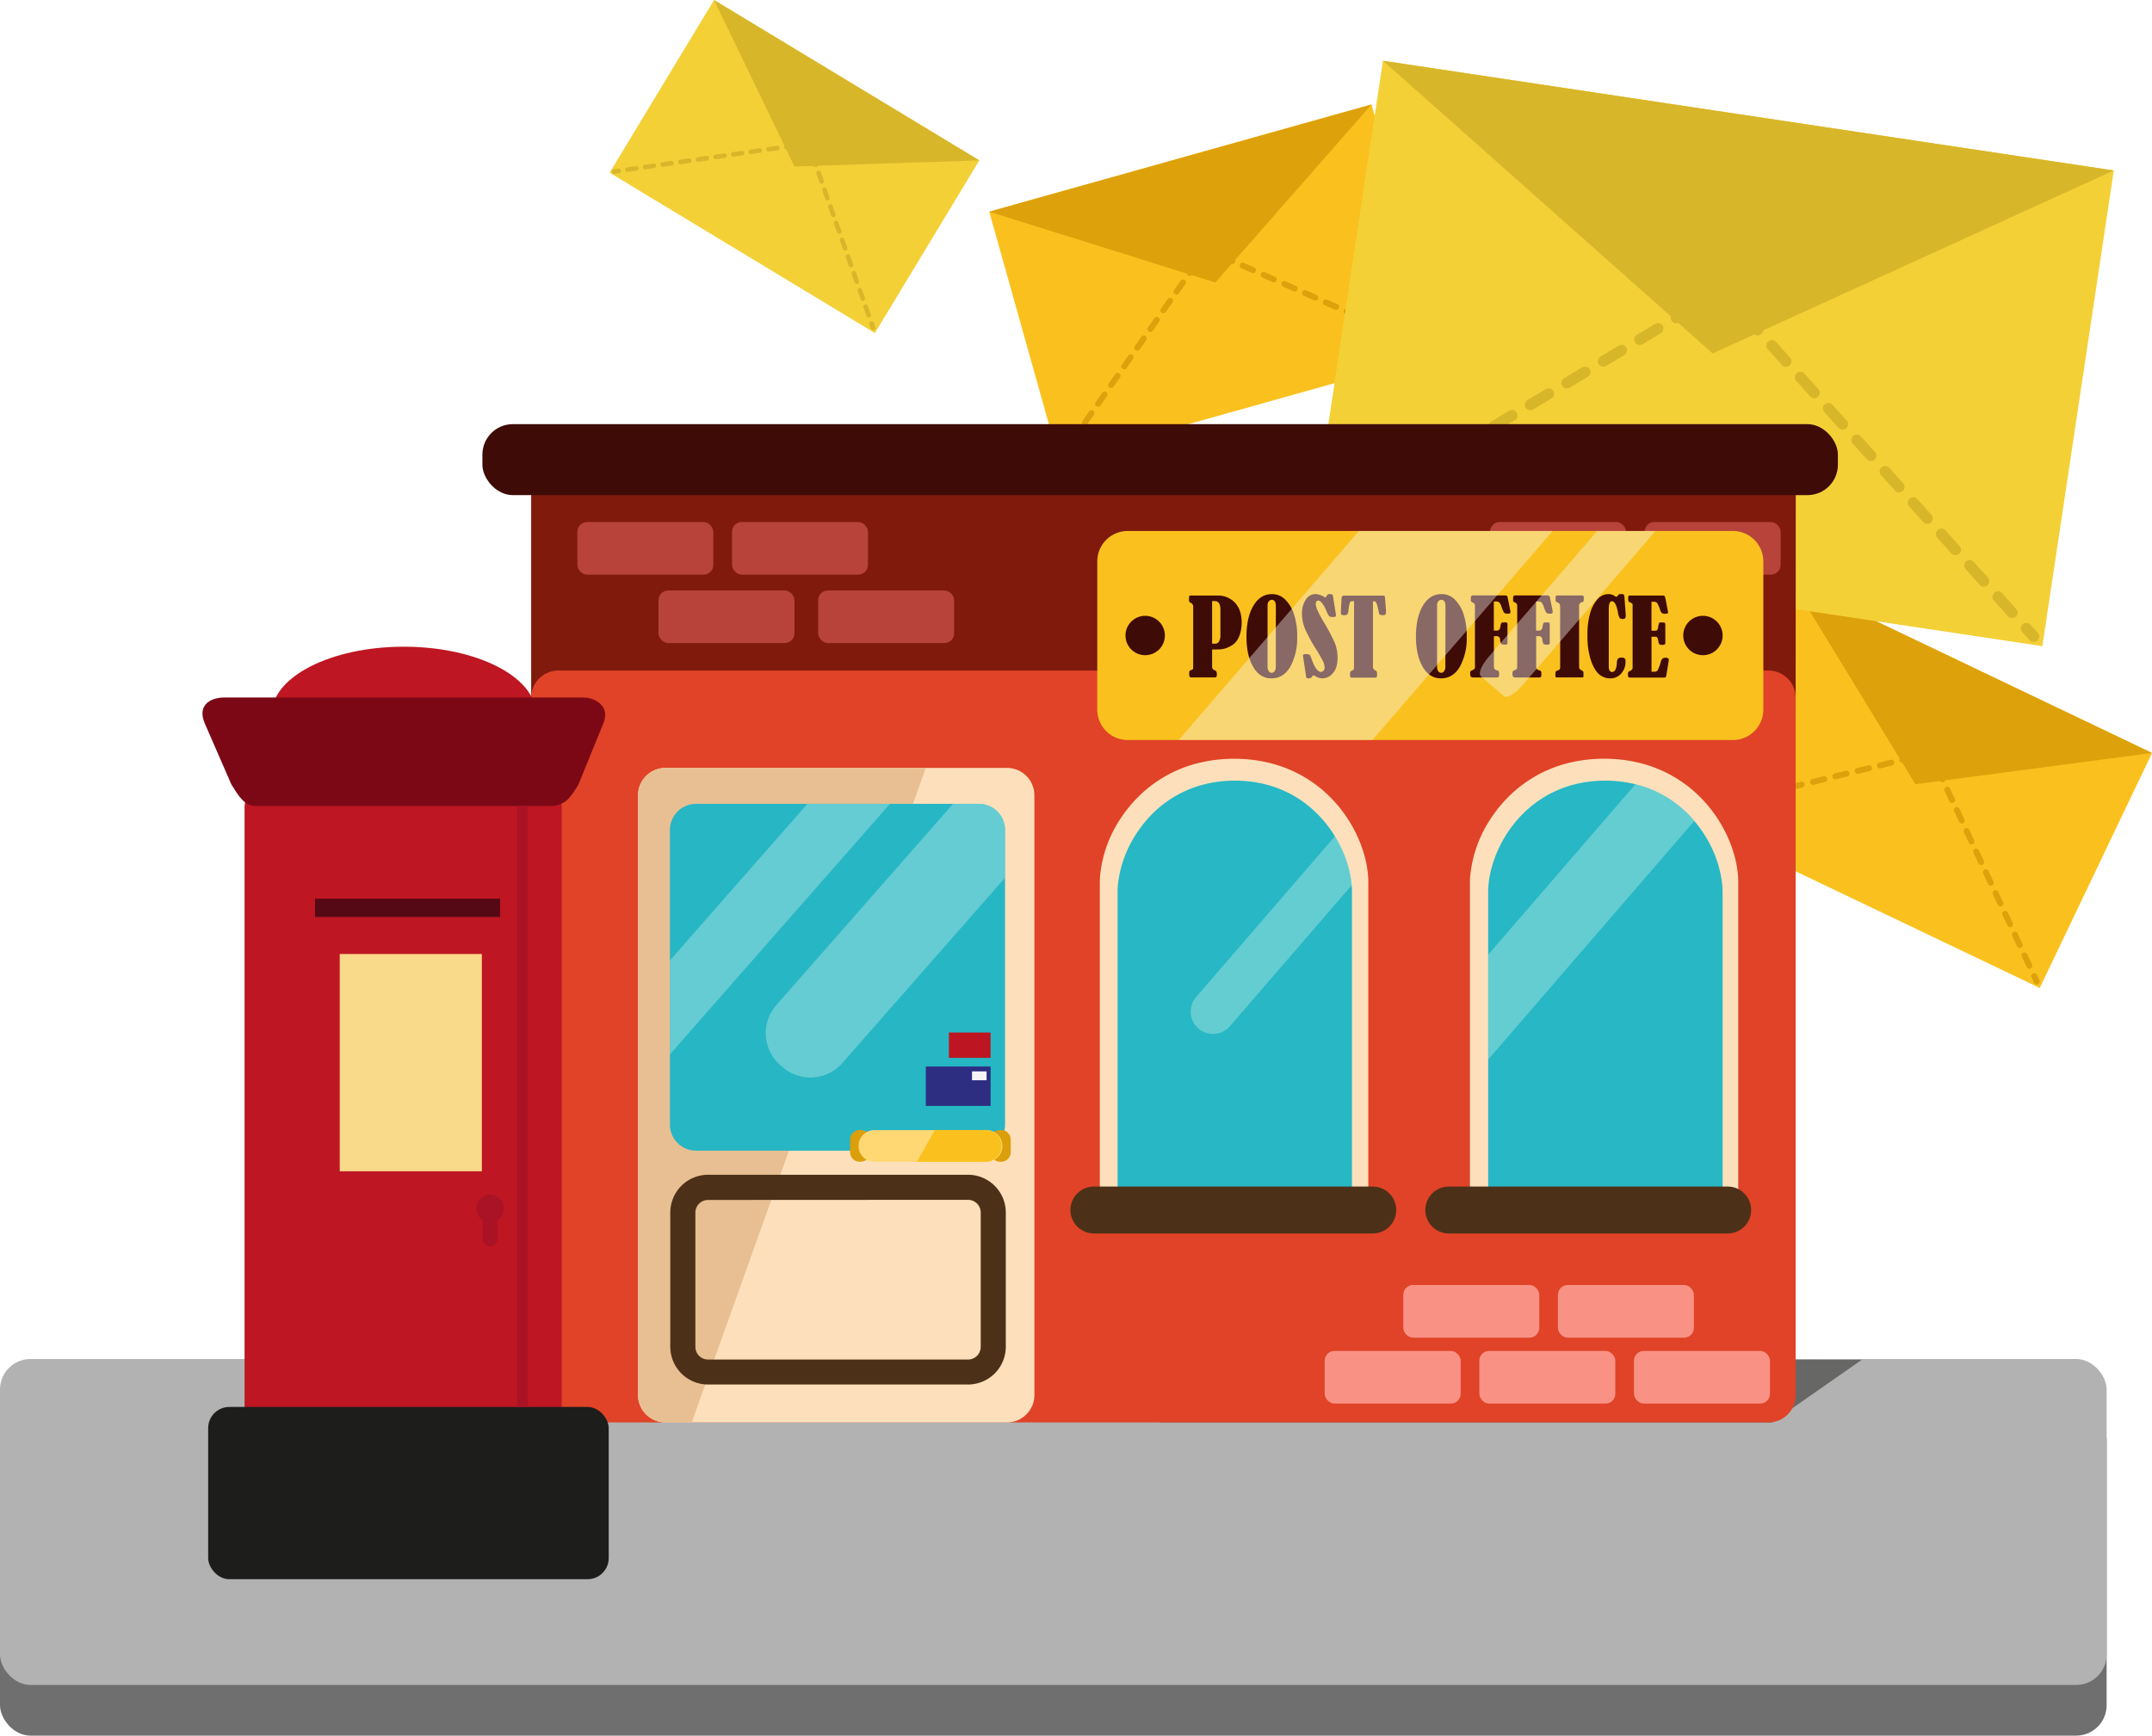 <svg xmlns="http://www.w3.org/2000/svg" viewBox="0 0 1018.62 821.66"><defs><style>.cls-1{fill:#706f6f;}.cls-2{fill:#b2b2b2;}.cls-3{fill:#fac11e;}.cls-4{fill:#dda10b;}.cls-5{fill:#f4d037;}.cls-6{fill:#d8b62a;}.cls-7{fill:#7f1a0d;}.cls-27,.cls-8{fill:#1d1d1b;}.cls-14,.cls-25,.cls-8{opacity:0.5;}.cls-9{fill:#e04327;}.cls-10{fill:#fde0bb;}.cls-11{fill:#e8bf92;}.cls-12{fill:#4c3118;}.cls-13{fill:#27b6c4;}.cls-14{fill:#a2e3e0;}.cls-15{fill:#da9f0b;}.cls-16{fill:#ffd773;}.cls-17{fill:#bd1622;}.cls-18{fill:#2d2e82;}.cls-19,.cls-23{fill:#f5f5f5;}.cls-20{fill:#b7433b;}.cls-21{fill:#f99285;}.cls-22{fill:#3f0b07;}.cls-23{opacity:0.4;}.cls-24{fill:#27b7c5;}.cls-25{fill:#a3e4e1;}.cls-26{fill:#be1622;}.cls-28{fill:#7c0816;}.cls-29{fill:#540915;}.cls-30{fill:#f9d98a;}.cls-31{fill:#aa1325;}</style></defs><g id="Layer_2" data-name="Layer 2"><g id="Post_Office" data-name="Post Office"><g id="Post_Office-2" data-name="Post Office"><g id="Road"><rect class="cls-1" y="667.36" width="997.15" height="154.29" rx="14.4"/><rect class="cls-2" y="643.36" width="997.15" height="154.29" rx="14.4"/></g><g id="Mail"><rect class="cls-3" x="844.99" y="276.58" width="123.26" height="189.36" transform="translate(180.77 1029.23) rotate(-64.46)"/><path class="cls-4" d="M796.68,386.38a1.42,1.42,0,0,1-.76-.94,1.4,1.4,0,0,1,1-1.7l2.74-.67a1.41,1.41,0,0,1,.67,2.73l-2.74.67A1.38,1.38,0,0,1,796.68,386.38Z"/><path class="cls-4" d="M804.7,384.41a1.41,1.41,0,0,1,.27-2.64l5.28-1.3a1.41,1.41,0,1,1,.67,2.74l-5.28,1.29A1.37,1.37,0,0,1,804.7,384.41Zm10.56-2.6a1.4,1.4,0,0,1-.76-.93,1.42,1.42,0,0,1,1-1.71l5.28-1.3a1.42,1.42,0,0,1,1.71,1,1.4,1.4,0,0,1-1,1.7l-5.29,1.3A1.38,1.38,0,0,1,815.26,381.81Zm10.57-2.6a1.4,1.4,0,0,1-.77-.93,1.42,1.42,0,0,1,1-1.71l5.28-1.29a1.41,1.41,0,1,1,.67,2.73l-5.28,1.3A1.37,1.37,0,0,1,825.83,379.21Zm10.56-2.59a1.37,1.37,0,0,1-.76-.94,1.4,1.4,0,0,1,1-1.7l5.28-1.3a1.41,1.41,0,0,1,.67,2.74l-5.28,1.29A1.37,1.37,0,0,1,836.39,376.62ZM847,374a1.41,1.41,0,0,1,.27-2.64l5.29-1.3a1.41,1.41,0,0,1,.66,2.74l-5.27,1.3A1.41,1.41,0,0,1,847,374Zm10.56-2.6a1.4,1.4,0,0,1,.28-2.63l5.28-1.3a1.41,1.41,0,0,1,.67,2.74l-5.28,1.29A1.35,1.35,0,0,1,857.51,371.42Zm10.57-2.59a1.41,1.41,0,0,1,.27-2.64l5.28-1.3a1.41,1.41,0,0,1,.67,2.74l-5.28,1.3A1.43,1.43,0,0,1,868.08,368.83Zm10.56-2.6a1.41,1.41,0,0,1,.27-2.64l5.29-1.29a1.41,1.41,0,1,1,.67,2.73l-5.29,1.3A1.38,1.38,0,0,1,878.64,366.23Zm10.56-2.59a1.41,1.41,0,0,1,.28-2.64l5.27-1.3a1.41,1.41,0,1,1,.68,2.73l-5.28,1.3A1.47,1.47,0,0,1,889.2,363.64Zm10.57-2.6a1.41,1.41,0,0,1,.27-2.64l5.28-1.3a1.41,1.41,0,0,1,.68,2.74l-5.29,1.3A1.43,1.43,0,0,1,899.77,361Z"/><path class="cls-4" d="M914.25,360.32a1.39,1.39,0,0,1-.66-.67l-.71-1.5-1.61.39a1.41,1.41,0,1,1-.67-2.73l2.74-.68a1.4,1.4,0,0,1,1.61.77l1.19,2.56a1.4,1.4,0,0,1-.68,1.87A1.39,1.39,0,0,1,914.25,360.32Z"/><path class="cls-4" d="M960,458.46a1.41,1.41,0,0,1-.67-.67L957,452.88a1.41,1.41,0,0,1,2.56-1.19l2.29,4.91a1.42,1.42,0,0,1-.69,1.87A1.44,1.44,0,0,1,960,458.46Zm-4.57-9.81a1.43,1.43,0,0,1-.67-.68l-2.28-4.9a1.41,1.41,0,0,1,.68-1.88,1.39,1.39,0,0,1,1.86.69l2.29,4.9a1.41,1.41,0,0,1-.68,1.88A1.44,1.44,0,0,1,955.41,448.65Zm-4.58-9.82a1.35,1.35,0,0,1-.66-.67l-2.29-4.91a1.41,1.41,0,1,1,2.55-1.19l2.29,4.91a1.41,1.41,0,0,1-.68,1.87A1.39,1.39,0,0,1,950.83,438.83ZM946.27,429a1.43,1.43,0,0,1-.68-.67l-2.28-4.91a1.4,1.4,0,0,1,.68-1.87,1.38,1.38,0,0,1,1.86.68l2.3,4.9a1.4,1.4,0,0,1-.69,1.87A1.34,1.34,0,0,1,946.27,429Zm-4.58-9.81a1.37,1.37,0,0,1-.66-.68l-2.29-4.9a1.41,1.41,0,1,1,2.55-1.2l2.28,4.91a1.41,1.41,0,0,1-1.88,1.87Zm-4.57-9.82a1.33,1.33,0,0,1-.67-.67l-2.29-4.91a1.41,1.41,0,1,1,2.55-1.19l2.29,4.9a1.42,1.42,0,0,1-.68,1.88A1.4,1.4,0,0,1,937.12,409.39Zm-4.58-9.81a1.39,1.39,0,0,1-.66-.67L929.59,394a1.41,1.41,0,0,1,2.56-1.19l2.28,4.9a1.41,1.41,0,0,1-1.89,1.87ZM928,389.77a1.47,1.47,0,0,1-.67-.68L925,384.18a1.41,1.41,0,1,1,2.55-1.19l2.29,4.91a1.41,1.41,0,0,1-.68,1.87A1.42,1.42,0,0,1,928,389.77ZM923.4,380a1.35,1.35,0,0,1-.67-.68l-2.29-4.9a1.41,1.41,0,0,1,2.56-1.19l2.29,4.9a1.42,1.42,0,0,1-.68,1.88A1.39,1.39,0,0,1,923.4,380Zm-4.57-9.81a1.39,1.39,0,0,1-.67-.68l-2.29-4.9a1.41,1.41,0,1,1,2.56-1.19l2.28,4.9a1.41,1.41,0,0,1-.68,1.88A1.44,1.44,0,0,1,918.83,370.14Z"/><path class="cls-4" d="M963.46,465.92a1.35,1.35,0,0,1-.67-.68l-1.19-2.55a1.4,1.4,0,0,1,.68-1.87,1.42,1.42,0,0,1,1.88.68l1.18,2.56a1.41,1.41,0,0,1-.68,1.87A1.37,1.37,0,0,1,963.46,465.92Z"/><polygon class="cls-4" points="847.77 274.83 906.62 371.25 1018.62 356.46 847.77 274.83"/><rect class="cls-5" x="328.29" y="5.47" width="95.52" height="146.73" transform="translate(114.01 359.84) rotate(-58.84)"/><path class="cls-6" d="M290.12,82.15a1.09,1.09,0,0,1,.41-2l2.16-.32a1.09,1.09,0,0,1,1.23.93A1.08,1.08,0,0,1,293,82l-2.16.31A1.11,1.11,0,0,1,290.12,82.15Z"/><path class="cls-6" d="M296.45,81.24a1.13,1.13,0,0,1-.52-.78,1.1,1.1,0,0,1,.93-1.24l4.17-.6a1.09,1.09,0,1,1,.31,2.16l-4.17.6A1,1,0,0,1,296.45,81.24ZM304.79,80a1,1,0,0,1-.51-.77A1.09,1.09,0,0,1,305.2,78l4.18-.6a1.09,1.09,0,0,1,.3,2.16l-4.17.6A1.05,1.05,0,0,1,304.79,80Zm8.35-1.19a1.11,1.11,0,0,1-.52-.78,1.09,1.09,0,0,1,.92-1.24l4.18-.6a1.09,1.09,0,0,1,1.23.93,1.08,1.08,0,0,1-.92,1.23l-4.17.6A1,1,0,0,1,313.14,78.84Zm8.34-1.2a1.13,1.13,0,0,1-.52-.79,1.09,1.09,0,0,1,.93-1.23l4.17-.6a1.09,1.09,0,0,1,.31,2.16l-4.17.6A1.11,1.11,0,0,1,321.48,77.64Zm8.34-1.2a1.1,1.1,0,0,1,.41-2l4.17-.6a1.09,1.09,0,1,1,.31,2.16l-4.17.6A1.11,1.11,0,0,1,329.82,76.44Zm8.34-1.21a1.11,1.11,0,0,1-.51-.77,1.09,1.09,0,0,1,.93-1.24l4.17-.6a1.09,1.09,0,0,1,.31,2.16l-4.17.6A1.07,1.07,0,0,1,338.16,75.23ZM346.51,74a1.1,1.1,0,0,1,.41-2l4.17-.6a1.09,1.09,0,1,1,.31,2.16l-4.17.6A1.11,1.11,0,0,1,346.51,74Zm8.34-1.2a1.16,1.16,0,0,1-.52-.78,1.1,1.1,0,0,1,.93-1.24l4.17-.6a1.09,1.09,0,1,1,.31,2.16l-4.17.6A1.11,1.11,0,0,1,354.85,72.84Zm8.34-1.2a1.12,1.12,0,0,1-.51-.78,1.09,1.09,0,0,1,.92-1.24l4.18-.6a1.09,1.09,0,1,1,.3,2.16l-4.16.6A1.12,1.12,0,0,1,363.19,71.64Zm8.35-1.21a1.09,1.09,0,0,1,.41-2l4.17-.6a1.07,1.07,0,0,1,1.23.92,1.09,1.09,0,0,1-.92,1.24l-4.17.6A1.05,1.05,0,0,1,371.54,70.43Z"/><path class="cls-6" d="M382.76,71a1.1,1.1,0,0,1-.46-.57l-.43-1.21-1.27.18a1.09,1.09,0,0,1-.31-2.16l2.16-.31a1.1,1.1,0,0,1,1.19.71l.72,2.06a1.1,1.1,0,0,1-.67,1.4A1.12,1.12,0,0,1,382.76,71Z"/><path class="cls-6" d="M410.58,150.13a1.07,1.07,0,0,1-.47-.57l-1.39-4a1.09,1.09,0,1,1,2.06-.72l1.39,4a1.09,1.09,0,0,1-.67,1.39A1.06,1.06,0,0,1,410.58,150.13Zm-2.78-7.91a1.08,1.08,0,0,1-.46-.57l-1.4-4A1.09,1.09,0,0,1,408,137l1.39,4a1.08,1.08,0,0,1-.67,1.39A1.06,1.06,0,0,1,407.8,142.22ZM405,134.3a1.07,1.07,0,0,1-.47-.57l-1.39-4a1.09,1.09,0,1,1,2.06-.72l1.39,4a1.09,1.09,0,0,1-.67,1.39A1.06,1.06,0,0,1,405,134.3Zm-2.78-7.92a1,1,0,0,1-.47-.57l-1.39-4a1.09,1.09,0,0,1,2.06-.73l1.39,4a1.09,1.09,0,0,1-.67,1.39A1,1,0,0,1,402.24,126.38Zm-2.78-7.91a1,1,0,0,1-.47-.57l-1.39-4a1.09,1.09,0,0,1,2.06-.72l1.39,4a1.09,1.09,0,0,1-1.59,1.3Zm-2.79-7.91a1.11,1.11,0,0,1-.46-.58l-1.39-4a1.09,1.09,0,1,1,2.06-.72l1.39,4a1.09,1.09,0,0,1-.67,1.39A1.11,1.11,0,0,1,396.67,110.56Zm-2.78-7.92a1.11,1.11,0,0,1-.47-.57l-1.39-4a1.1,1.1,0,0,1,2.07-.72l1.38,4a1.08,1.08,0,0,1-1.59,1.29Zm-2.78-7.91a1.08,1.08,0,0,1-.46-.57l-1.4-4a1.09,1.09,0,0,1,2.06-.72l1.4,4a1.09,1.09,0,0,1-1.6,1.3Zm-2.78-7.91a1.07,1.07,0,0,1-.46-.58l-1.4-4a1.09,1.09,0,0,1,2.06-.72l1.39,4a1.09,1.09,0,0,1-1.59,1.3Zm-2.78-7.93a1,1,0,0,1-.47-.57l-1.39-3.95a1.09,1.09,0,1,1,2.06-.73l1.39,4a1.09,1.09,0,0,1-.67,1.39A1,1,0,0,1,385.55,78.89Z"/><path class="cls-6" d="M412.69,156.15a1.14,1.14,0,0,1-.46-.57l-.72-2.06a1.08,1.08,0,0,1,.66-1.39,1.11,1.11,0,0,1,1.4.66l.72,2.06a1.09,1.09,0,0,1-.67,1.39A1,1,0,0,1,412.69,156.15Z"/><polygon class="cls-6" points="337.98 0 376.05 78.83 463.54 75.93 337.98 0"/><rect class="cls-3" x="481.28" y="72.58" width="187.92" height="122.33" transform="translate(-14.75 160.3) rotate(-15.67)"/><path class="cls-4" d="M503,216.91a1.4,1.4,0,0,1-1.52-2.15l1.6-2.29a1.4,1.4,0,0,1,2.3,1.61l-1.61,2.28A1.36,1.36,0,0,1,503,216.91Z"/><path class="cls-4" d="M507.74,210.2a1.4,1.4,0,0,1-1.52-2.15l3.09-4.42a1.4,1.4,0,1,1,2.3,1.6l-3.1,4.43A1.39,1.39,0,0,1,507.74,210.2Zm6.19-8.85a1.42,1.42,0,0,1-1.18-.19,1.41,1.41,0,0,1-.34-1.95l3.09-4.43a1.4,1.4,0,0,1,2.29,1.61l-3.09,4.42A1.39,1.39,0,0,1,513.93,201.35Zm6.19-8.84a1.4,1.4,0,0,1-1.52-2.15l3.09-4.42a1.4,1.4,0,0,1,2.3,1.6l-3.1,4.42A1.39,1.39,0,0,1,520.12,192.51Zm6.19-8.85a1.39,1.39,0,0,1-1.52-2.14l3.09-4.43a1.4,1.4,0,0,1,2.29,1.61l-3.09,4.42A1.34,1.34,0,0,1,526.31,183.66Zm6.19-8.84a1.4,1.4,0,0,1-1.52-2.15l3.09-4.42a1.4,1.4,0,0,1,2.29,1.6l-3.09,4.42A1.41,1.41,0,0,1,532.5,174.82Zm6.19-8.85a1.36,1.36,0,0,1-1.18-.2,1.38,1.38,0,0,1-.34-1.94l3.09-4.43a1.4,1.4,0,0,1,2.29,1.61l-3.09,4.42A1.34,1.34,0,0,1,538.69,166Zm6.19-8.84a1.4,1.4,0,0,1-1.52-2.15l3.09-4.42a1.4,1.4,0,0,1,2.29,1.6l-3.09,4.43A1.42,1.42,0,0,1,544.88,157.13Zm6.19-8.84a1.43,1.43,0,0,1-1.18-.2,1.41,1.41,0,0,1-.35-2l3.1-4.42a1.4,1.4,0,1,1,2.29,1.6l-3.09,4.42A1.44,1.44,0,0,1,551.07,148.29Zm6.19-8.85a1.4,1.4,0,0,1-1.52-2.15l3.09-4.42a1.4,1.4,0,0,1,2.29,1.61L558,138.9A1.42,1.42,0,0,1,557.26,139.44Zm6.19-8.84a1.43,1.43,0,0,1-1.18-.2,1.41,1.41,0,0,1-.35-2L565,124a1.4,1.4,0,1,1,2.29,1.6l-3.09,4.42A1.44,1.44,0,0,1,563.45,130.6Z"/><path class="cls-4" d="M573.8,120.59a1.39,1.39,0,0,1-.94-.07l-1.51-.66-.94,1.35a1.41,1.41,0,0,1-1.95.34,1.38,1.38,0,0,1-.34-1.94l1.6-2.3a1.41,1.41,0,0,1,1.71-.48L574,118a1.41,1.41,0,0,1,.71,1.85A1.37,1.37,0,0,1,573.8,120.59Z"/><path class="cls-4" d="M672.1,164a1.34,1.34,0,0,1-.94-.07l-4.92-2.17a1.39,1.39,0,1,1,1.13-2.55l4.92,2.17a1.39,1.39,0,0,1,.71,1.84A1.37,1.37,0,0,1,672.1,164Zm-9.83-4.34a1.34,1.34,0,0,1-.94-.07l-4.91-2.16a1.4,1.4,0,0,1-.72-1.84,1.38,1.38,0,0,1,1.84-.72l4.92,2.17a1.39,1.39,0,0,1,.71,1.84A1.34,1.34,0,0,1,662.27,159.63Zm-9.83-4.33a1.46,1.46,0,0,1-.94-.07l-4.92-2.17a1.4,1.4,0,0,1,1.13-2.56l4.92,2.17a1.4,1.4,0,0,1,.71,1.84A1.38,1.38,0,0,1,652.44,155.3ZM642.61,151a1.39,1.39,0,0,1-.94-.07l-4.92-2.17a1.4,1.4,0,0,1,1.13-2.56l4.92,2.17a1.4,1.4,0,0,1-.19,2.63Zm-9.83-4.34a1.39,1.39,0,0,1-.94-.07l-4.92-2.17a1.4,1.4,0,0,1,1.13-2.56L633,144a1.4,1.4,0,0,1-.19,2.63ZM623,142.28a1.34,1.34,0,0,1-.94-.07L617.09,140a1.39,1.39,0,1,1,1.13-2.55l4.92,2.16a1.41,1.41,0,0,1,.71,1.85A1.37,1.37,0,0,1,623,142.28Zm-9.83-4.34a1.39,1.39,0,0,1-.94-.06l-4.92-2.17a1.41,1.41,0,0,1-.71-1.85,1.4,1.4,0,0,1,1.84-.71l4.92,2.17a1.4,1.4,0,0,1,.71,1.84A1.34,1.34,0,0,1,613.12,137.94Zm-9.83-4.34a1.39,1.39,0,0,1-.94-.06l-4.92-2.17a1.4,1.4,0,0,1,1.13-2.56l4.92,2.17a1.4,1.4,0,0,1,.71,1.84A1.34,1.34,0,0,1,603.29,133.6Zm-9.83-4.33a1.39,1.39,0,0,1-.94-.07L587.6,127a1.4,1.4,0,0,1,1.13-2.56l4.92,2.17a1.4,1.4,0,0,1-.19,2.63Zm-9.83-4.34a1.39,1.39,0,0,1-.94-.07l-4.92-2.17a1.4,1.4,0,0,1,1.14-2.56l4.91,2.17a1.4,1.4,0,0,1-.19,2.63Z"/><path class="cls-4" d="M679.57,167.27a1.39,1.39,0,0,1-.94-.07l-2.55-1.13a1.4,1.4,0,1,1,1.12-2.56l2.56,1.13a1.4,1.4,0,0,1,.72,1.84A1.42,1.42,0,0,1,679.57,167.27Z"/><polygon class="cls-4" points="468.26 100.22 575.25 133.74 649.2 49.48 468.26 100.22"/><polygon class="cls-5" points="966.73 305.89 620.78 253.96 654.6 28.76 1000.54 80.7 966.73 305.89"/><path class="cls-6" d="M624.6,253.43a2.55,2.55,0,0,1-1.85-1.24,2.58,2.58,0,0,1,.91-3.56l4.46-2.67a2.6,2.6,0,1,1,2.67,4.47l-4.47,2.66A2.52,2.52,0,0,1,624.6,253.43Z"/><path class="cls-6" d="M637.7,245.62a2.58,2.58,0,0,1-1.85-1.24,2.62,2.62,0,0,1,.9-3.57l8.63-5.14a2.6,2.6,0,1,1,2.67,4.47l-8.63,5.14A2.59,2.59,0,0,1,637.7,245.62ZM655,235.33a2.61,2.61,0,0,1-.94-4.82l8.63-5.14a2.6,2.6,0,1,1,2.66,4.47L656.67,235A2.62,2.62,0,0,1,655,235.33ZM672.21,225a2.6,2.6,0,0,1-.94-4.81l8.63-5.14a2.6,2.6,0,1,1,2.67,4.47l-8.63,5.15A2.55,2.55,0,0,1,672.21,225Zm17.26-10.29a2.56,2.56,0,0,1-1.84-1.24,2.59,2.59,0,0,1,.9-3.56l8.63-5.15a2.6,2.6,0,1,1,2.66,4.47l-8.63,5.14A2.55,2.55,0,0,1,689.47,214.74Zm17.27-10.29a2.6,2.6,0,0,1-1-4.81l8.63-5.15a2.6,2.6,0,0,1,2.67,4.47l-8.63,5.15A2.64,2.64,0,0,1,706.74,204.45ZM724,194.15a2.55,2.55,0,0,1-1.84-1.23,2.62,2.62,0,0,1,.89-3.58l8.63-5.14a2.6,2.6,0,0,1,2.67,4.47l-8.62,5.15A2.54,2.54,0,0,1,724,194.15Zm17.26-10.28a2.61,2.61,0,0,1-.94-4.82l8.63-5.14a2.6,2.6,0,0,1,2.67,4.47L743,183.52A2.63,2.63,0,0,1,741.25,183.87Zm17.26-10.29a2.63,2.63,0,0,1-1.84-1.25,2.6,2.6,0,0,1,.89-3.57l8.64-5.14a2.6,2.6,0,1,1,2.66,4.47l-8.63,5.14A2.64,2.64,0,0,1,758.51,173.58Zm17.27-10.3a2.61,2.61,0,0,1-1-4.81l8.63-5.15a2.6,2.6,0,0,1,2.67,4.47l-8.63,5.15A2.67,2.67,0,0,1,775.78,163.28ZM793,153a2.56,2.56,0,0,1-1.84-1.24,2.6,2.6,0,0,1,.89-3.57l8.63-5.14a2.6,2.6,0,0,1,2.67,4.47l-8.63,5.14A2.56,2.56,0,0,1,793,153Z"/><path class="cls-6" d="M818.25,143.9a2.57,2.57,0,0,1-1.55-.84l-2.05-2.28L812,142.35a2.6,2.6,0,1,1-2.66-4.46l4.47-2.67a2.58,2.58,0,0,1,3.26.49l3.49,3.87a2.61,2.61,0,0,1-2.32,4.32Z"/><path class="cls-6" d="M952,292.57a2.49,2.49,0,0,1-1.54-.83l-6.7-7.44a2.6,2.6,0,0,1,3.87-3.48l6.7,7.44a2.61,2.61,0,0,1-.2,3.68A2.64,2.64,0,0,1,952,292.57Zm-13.38-14.86a2.6,2.6,0,0,1-1.55-.84l-6.69-7.43a2.6,2.6,0,0,1,3.87-3.48l6.69,7.43a2.61,2.61,0,0,1-.19,3.68A2.65,2.65,0,0,1,938.66,277.71Zm-13.38-14.87a2.6,2.6,0,0,1-1.55-.84L917,254.57a2.6,2.6,0,1,1,3.87-3.48l6.69,7.43a2.6,2.6,0,0,1-.19,3.68A2.66,2.66,0,0,1,925.28,262.84ZM911.9,248a2.51,2.51,0,0,1-1.54-.83l-6.69-7.42a2.6,2.6,0,1,1,3.86-3.49l6.7,7.43a2.61,2.61,0,0,1-.2,3.67A2.54,2.54,0,0,1,911.9,248ZM898.52,233.1a2.61,2.61,0,0,1-1.54-.83l-6.7-7.44a2.61,2.61,0,0,1,3.88-3.48l6.68,7.44a2.6,2.6,0,0,1-2.32,4.31Zm-13.38-14.87a2.53,2.53,0,0,1-1.54-.83L876.91,210a2.6,2.6,0,0,1,3.86-3.48l6.69,7.44a2.61,2.61,0,0,1-.19,3.68A2.64,2.64,0,0,1,885.14,218.23Zm-13.37-14.86a2.6,2.6,0,0,1-1.55-.84l-6.7-7.43a2.62,2.62,0,0,1,.2-3.68,2.59,2.59,0,0,1,3.67.2l6.69,7.43a2.6,2.6,0,0,1-2.31,4.32ZM858.38,188.5a2.6,2.6,0,0,1-1.54-.84l-6.7-7.43a2.61,2.61,0,0,1,3.88-3.48l6.69,7.43a2.61,2.61,0,0,1-2.33,4.32ZM845,173.64a2.56,2.56,0,0,1-1.54-.85l-6.7-7.43a2.6,2.6,0,0,1,3.87-3.48l6.7,7.43a2.62,2.62,0,0,1-2.33,4.33Zm-13.38-14.88a2.56,2.56,0,0,1-1.55-.83l-6.68-7.44a2.6,2.6,0,1,1,3.87-3.47l6.68,7.43a2.6,2.6,0,0,1-2.32,4.31Z"/><path class="cls-6" d="M962.21,303.88a2.55,2.55,0,0,1-1.54-.84l-3.49-3.87a2.6,2.6,0,1,1,3.87-3.48l3.48,3.87a2.6,2.6,0,0,1-2.32,4.32Z"/><polygon class="cls-6" points="654.6 28.76 810.66 167.33 1000.54 80.7 654.6 28.76"/></g><g id="Building"><path class="cls-7" d="M850,233.3c0-10-6.45-18.05-14.4-18.05H265.82c-7.95,0-14.4,8.08-14.4,18.05V339.74c0,10,6.45,18.05,14.4,18.05H835.55c8,0,14.4-8.08,14.4-18.05Z"/><polygon class="cls-8" points="881.26 643.72 549.01 643.36 549.01 673.38 838.73 673.38 881.26 643.72"/><path class="cls-9" d="M264.29,317.43H837.08a12.87,12.87,0,0,1,12.87,12.87V660.52a12.86,12.86,0,0,1-12.86,12.86H264.29a12.86,12.86,0,0,1-12.86-12.86V330.3A12.86,12.86,0,0,1,264.29,317.43Z"/><path class="cls-10" d="M476.71,363.53H314.81A13,13,0,0,0,302,376.63V660.29a13,13,0,0,0,12.86,13.09h161.9a13,13,0,0,0,12.86-13.09V376.63A13,13,0,0,0,476.71,363.53Z"/><path class="cls-11" d="M314.81,363.53A13,13,0,0,0,302,376.63V660.29a13,13,0,0,0,12.86,13.09h12.55L438.22,363.53Z"/><path class="cls-12" d="M458.21,655.43H335.15a17.9,17.9,0,0,1-17.88-17.88V574a17.9,17.9,0,0,1,17.88-17.87H458.21A17.89,17.89,0,0,1,476.08,574v63.54A17.89,17.89,0,0,1,458.21,655.43ZM335.15,568.06a6,6,0,0,0-6,6v63.54a6,6,0,0,0,6,6H458.21a6,6,0,0,0,6-6V574a6,6,0,0,0-6-6Z"/><path class="cls-13" d="M463.35,380.54H329.48a12.37,12.37,0,0,0-12.38,12.37V532.35a12.38,12.38,0,0,0,12.38,12.38H463.35a12.39,12.39,0,0,0,12.38-12.38V392.91A12.38,12.38,0,0,0,463.35,380.54Z"/><polygon class="cls-14" points="382.17 380.54 317.1 454.64 317.1 499.14 421.25 380.54 382.17 380.54"/><path class="cls-14" d="M463.35,380.54H451.12l-83.66,95.27a20.12,20.12,0,0,0,1.85,28.4l1,.88a20.13,20.13,0,0,0,28.41-1.84l77-87.7V392.91A12.38,12.38,0,0,0,463.35,380.54Z"/><path class="cls-15" d="M478.41,545.66a4.54,4.54,0,0,1-4.76,4.3h0a4.55,4.55,0,0,1-4.77-4.3v-6.42a4.55,4.55,0,0,1,4.77-4.29h0a4.54,4.54,0,0,1,4.76,4.29Z"/><path class="cls-15" d="M411.91,545.66a4.55,4.55,0,0,1-4.77,4.3h0a4.54,4.54,0,0,1-4.76-4.3v-6.42a4.54,4.54,0,0,1,4.76-4.29h0a4.55,4.55,0,0,1,4.77,4.29Z"/><path class="cls-16" d="M466.57,535H413.5a7.51,7.51,0,0,0,0,15h53.07a7.51,7.51,0,1,0,0-15Z"/><path class="cls-3" d="M474.08,542.45a7.5,7.5,0,0,0-7.51-7.5H442.5L434,550h32.6A7.51,7.51,0,0,0,474.08,542.45Z"/><rect class="cls-17" x="449.14" y="488.79" width="19.74" height="12"/><rect class="cls-18" x="438.22" y="504.89" width="30.67" height="18.64"/><rect class="cls-19" x="460.09" y="507.19" width="6.9" height="4.2"/><rect class="cls-20" x="273.28" y="247.12" width="64.37" height="24.93" rx="4.63"/><rect class="cls-20" x="346.48" y="247.12" width="64.37" height="24.93" rx="4.63"/><rect class="cls-20" x="311.68" y="279.52" width="64.37" height="24.93" rx="4.63"/><rect class="cls-20" x="387.27" y="279.52" width="64.37" height="24.93" rx="4.63"/><rect class="cls-21" x="773.42" y="639.52" width="64.37" height="24.93" rx="4.63"/><rect class="cls-21" x="700.22" y="639.52" width="64.37" height="24.93" rx="4.63"/><rect class="cls-21" x="627.02" y="639.52" width="64.37" height="24.93" rx="4.63"/><rect class="cls-21" x="737.42" y="608.32" width="64.37" height="24.93" rx="4.63"/><rect class="cls-21" x="664.22" y="608.32" width="64.37" height="24.93" rx="4.63"/><rect class="cls-20" x="705.28" y="247.12" width="64.37" height="24.93" rx="4.63"/><rect class="cls-20" x="778.47" y="247.12" width="64.37" height="24.93" rx="4.63"/><path class="cls-3" d="M820.25,251.37H533.78a14.4,14.4,0,0,0-14.4,14.4v70.15a14.4,14.4,0,0,0,14.4,14.4H820.25a14.4,14.4,0,0,0,14.4-14.4V265.77A14.4,14.4,0,0,0,820.25,251.37Z"/><path class="cls-22" d="M573.74,307.48v8a1.75,1.75,0,0,0,1.21,1.83,1.49,1.49,0,0,1,.8.59,2.92,2.92,0,0,1,.23,1.38c0,.64-.09,1-.27,1.19a1.68,1.68,0,0,1-1.05.23h-10.9c-.57,0-.86-.51-.86-1.52a5.2,5.2,0,0,1,.12-1.48c.08-.18.35-.34.82-.49a1.59,1.59,0,0,0,.78-.42,1.48,1.48,0,0,0,.15-.78V287a1.88,1.88,0,0,0-1.27-1.66,1.23,1.23,0,0,1-.7-1.1l0-1.13a1.68,1.68,0,0,1,.18-.95c.12-.16.39-.23.8-.23h12.32a11,11,0,0,1,8.47,3.4q3.16,3.4,3.16,9.41a17.4,17.4,0,0,1-1,6,9.25,9.25,0,0,1-2.45,3.9,12.92,12.92,0,0,1-3.42,2,10.72,10.72,0,0,1-4.12.79Zm0-22.91v20.15h1.69a2,2,0,0,0,1.55-1,5.55,5.55,0,0,0,.68-3.16v-12c0-2.7-.9-4-2.69-4Z"/><path class="cls-22" d="M602,281.25a8.74,8.74,0,0,1,6.12,2.37,17.07,17.07,0,0,1,4.22,6.74A32.54,32.54,0,0,1,614,301.59a28,28,0,0,1-3.19,13.89q-3.18,5.65-9,5.66-5.51,0-8.68-5.53T590,301.33q0-9,3.25-14.53T602,281.25Zm1.9,5.7c0-2-.65-3-1.95-3a1.71,1.71,0,0,0-1.39.75,2.84,2.84,0,0,0-.58,1.83v29a3.57,3.57,0,0,0,.58,2.22,1.67,1.67,0,0,0,1.37.76,1.64,1.64,0,0,0,1.43-.84,3.41,3.41,0,0,0,.54-1.88Z"/><path class="cls-22" d="M627.29,282.93a8.9,8.9,0,0,0,.82-1.08,1.33,1.33,0,0,1,1.15-.63c.12,0,.57.06,1.35.17a1.94,1.94,0,0,1,.36,1l1.3,8.15c.06.44.1.69.1.77a.64.64,0,0,1-.25.6,3.48,3.48,0,0,1-1.34.15,2.66,2.66,0,0,1-1.59-.31,11.48,11.48,0,0,1-1.37-2.6q-2.15-4.83-3.82-4.83-1.2,0-1.2,1.68c0,1.39,1.21,4.14,3.63,8.22a88.41,88.41,0,0,1,5.42,10.24,18.92,18.92,0,0,1,1.26,7.08q0,4.63-2.19,7.11a6.45,6.45,0,0,1-4.93,2.48,6.32,6.32,0,0,1-3.34-1,2.15,2.15,0,0,0-1-.38c-.21,0-.38.15-.51.46-.26.61-.88.91-1.87.91a1.25,1.25,0,0,1-.79-.18,1.8,1.8,0,0,1-.3-.95l-1.2-8c-.16-1-.24-1.57-.24-1.63,0-.47.43-.7,1.28-.7,1.15,0,1.83.15,2,.46a11.16,11.16,0,0,1,.89,2.09c1.41,3.9,2.83,5.84,4.26,5.84a1.62,1.62,0,0,0,1.28-.57A2.16,2.16,0,0,0,627,316a8,8,0,0,0-1.09-3.59q-1.1-2.08-2.68-4.63a80.13,80.13,0,0,1-5.37-9.75,18.6,18.6,0,0,1-1.58-7.44,11.27,11.27,0,0,1,1.88-6.83,5.55,5.55,0,0,1,4.59-2.55A9,9,0,0,1,627.29,282.93Z"/><path class="cls-22" d="M640.93,284.59h-1.1c-.35,0-.64.24-.87.71a17,17,0,0,0-.7,3.84,3.31,3.31,0,0,1-.53,1.72,2.16,2.16,0,0,1-1.44.34A2.32,2.32,0,0,1,635,291a1.28,1.28,0,0,1-.3-1c0-.29,0-.57,0-.86l.29-5.61a2.12,2.12,0,0,1,.33-1.28,2.23,2.23,0,0,1,1.45-.3h17.64c.51,0,.83.06.94.19a3.45,3.45,0,0,1,.26,1.39l.41,5a11.4,11.4,0,0,1,0,1.18,2.64,2.64,0,0,1-.18,1.1q-.18.39-1.14.39a3.29,3.29,0,0,1-1.58-.24c-.23-.16-.42-.67-.56-1.52a25.91,25.91,0,0,0-.84-3.42c-.31-.89-.68-1.34-1.13-1.34h-.72v30.88a1.81,1.81,0,0,0,1.15,1.82,1.34,1.34,0,0,1,.64.52,3.36,3.36,0,0,1,.15,1.26c0,.82-.07,1.3-.21,1.43a1.56,1.56,0,0,1-1,.21H640q-.63,0-.81-.24a3,3,0,0,1-.18-1.37c0-.9.25-1.45.76-1.64a2.16,2.16,0,0,0,.92-.56,1.72,1.72,0,0,0,.2-.95Z"/><path class="cls-22" d="M682.29,281.25a8.78,8.78,0,0,1,6.12,2.37,17.07,17.07,0,0,1,4.22,6.74,32.56,32.56,0,0,1,1.63,11.23,27.92,27.92,0,0,1-3.19,13.89q-3.18,5.65-9,5.66-5.51,0-8.68-5.53t-3.17-14.28q0-9,3.26-14.53T682.29,281.25Zm1.9,5.7c0-2-.65-3-2-3a1.72,1.72,0,0,0-1.4.75,2.9,2.9,0,0,0-.57,1.83v29a3.63,3.63,0,0,0,.57,2.22,1.7,1.7,0,0,0,1.37.76,1.63,1.63,0,0,0,1.43-.84,3.34,3.34,0,0,0,.55-1.88Z"/><path class="cls-22" d="M707.12,301.18v14.6c0,.75.47,1.27,1.4,1.54a1.63,1.63,0,0,1,.88.44,2.22,2.22,0,0,1,.18,1.12,3.29,3.29,0,0,1-.21,1.59q-.2.24-1,.24h-11a1.46,1.46,0,0,1-1.19-.37,2.78,2.78,0,0,1-.28-1.53,2.22,2.22,0,0,1,.13-1,2.06,2.06,0,0,1,.78-.49,3.16,3.16,0,0,0,1.11-.66,1.35,1.35,0,0,0,.22-.83V286.8a1.59,1.59,0,0,0-.26-1,2.73,2.73,0,0,0-1.09-.7,1.13,1.13,0,0,1-.6-1.17c0-.07,0-.42,0-1.06a1,1,0,0,1,1.16-1h15a1.57,1.57,0,0,1,.94.21,2,2,0,0,1,.41,1.06c0,.1,0,.23.07.41l1.08,5.34a4.29,4.29,0,0,1,.1.87c0,.51-.39.76-1.16.76q-1.53,0-1.92-.57a16.57,16.57,0,0,1-1.2-2.86,5.3,5.3,0,0,0-1-1.88,2.13,2.13,0,0,0-1.53-.48c-.19,0-.54,0-1.06.07v13.73h1.23a1.71,1.71,0,0,0,1.34-.44,3.31,3.31,0,0,0,.54-1.53,5.88,5.88,0,0,1,.41-1.57c.12-.24.65-.35,1.58-.35a2.09,2.09,0,0,1,1.17.19,1,1,0,0,1,.2.74v8.71a1,1,0,0,1-.19.72,2.52,2.52,0,0,1-1.23.17c-.83,0-1.35-.14-1.57-.41a4.51,4.51,0,0,1-.49-2,1.61,1.61,0,0,0-1.76-1.61Z"/><path class="cls-22" d="M727.13,301.18v14.6c0,.75.47,1.27,1.4,1.54a1.63,1.63,0,0,1,.87.44,2.22,2.22,0,0,1,.18,1.12,3.34,3.34,0,0,1-.2,1.59c-.14.16-.47.24-1,.24h-11a1.48,1.48,0,0,1-1.19-.37,2.9,2.9,0,0,1-.27-1.53,2.22,2.22,0,0,1,.13-1,2.06,2.06,0,0,1,.78-.49,3.38,3.38,0,0,0,1.11-.66,1.35,1.35,0,0,0,.21-.83V286.8a1.59,1.59,0,0,0-.25-1,2.81,2.81,0,0,0-1.09-.7,1.13,1.13,0,0,1-.61-1.17c0-.07,0-.42,0-1.06a1,1,0,0,1,1.15-1h15a1.57,1.57,0,0,1,.94.21,1.89,1.89,0,0,1,.4,1.06c0,.1,0,.23.08.41l1.08,5.34a5.16,5.16,0,0,1,.1.87c0,.51-.39.76-1.16.76q-1.55,0-1.92-.57a17.16,17.16,0,0,1-1.21-2.86,5.32,5.32,0,0,0-1-1.88,2.13,2.13,0,0,0-1.53-.48c-.19,0-.55,0-1.06.07v13.73h1.23a1.69,1.69,0,0,0,1.33-.44,3.2,3.2,0,0,0,.54-1.53,6.31,6.31,0,0,1,.41-1.57c.13-.24.66-.35,1.59-.35a2.09,2.09,0,0,1,1.17.19,1.06,1.06,0,0,1,.2.74v8.71a1,1,0,0,1-.19.72,2.52,2.52,0,0,1-1.23.17c-.83,0-1.36-.14-1.57-.41a4.61,4.61,0,0,1-.5-2,1.6,1.6,0,0,0-1.75-1.61Z"/><path class="cls-22" d="M736.32,283.92v-1.28c0-.49.26-.74.79-.74h11.52a1.34,1.34,0,0,1,.84.17c.13.11.19.45.19,1a5.35,5.35,0,0,1-.13,1.58.7.7,0,0,1-.59.39,1.69,1.69,0,0,0-1.49,1.9v28.9a1.6,1.6,0,0,0,1.08,1.44,1.89,1.89,0,0,1,.84.61,2,2,0,0,1,.15.91v.94c0,.51,0,.8-.15.86a1.55,1.55,0,0,1-.74.1H736.89c-.44,0-.67-.18-.67-.53a10.38,10.38,0,0,1,.12-2.12q.12-.37.84-.6c.87-.24,1.3-.7,1.3-1.37V287.55a3.81,3.81,0,0,0-.24-1.53,1.86,1.86,0,0,0-1.06-.85,1.79,1.79,0,0,1-.73-.47A1.58,1.58,0,0,1,736.32,283.92Z"/><path class="cls-22" d="M766.71,281.25H768a.73.73,0,0,1,.65.32,4.7,4.7,0,0,1,.31,1.75l.56,7.74c0,.16,0,.31,0,.46a1.82,1.82,0,0,1-.29,1.17,1.47,1.47,0,0,1-1.15.34,1.71,1.71,0,0,1-1.47-.55,7.54,7.54,0,0,1-.79-2.62c-.66-3.5-1.6-5.24-2.82-5.24-1,0-1.51,1.25-1.51,3.77v27.05q0,2.7,1.59,2.7c1.34,0,2.1-1.5,2.26-4.5a3.06,3.06,0,0,1,.5-1.81,2.36,2.36,0,0,1,1.78-.5,2.07,2.07,0,0,1,1.41.37,2,2,0,0,1,.39,1.46,8.21,8.21,0,0,1-2.06,5.71,6.7,6.7,0,0,1-5.15,2.27,7.88,7.88,0,0,1-5.24-1.9c-1.51-1.26-2.81-3.45-3.91-6.55a36.21,36.21,0,0,1-1.65-11.92,35,35,0,0,1,1.39-10.95,16.76,16.76,0,0,1,3.53-6.33,6.77,6.77,0,0,1,5-2.24,4.9,4.9,0,0,1,3,.94,1.52,1.52,0,0,0,.72.33c.19,0,.47-.22.82-.67S766.45,281.25,766.71,281.25Z"/><path class="cls-22" d="M781.71,284.86v13.73h1.64a1.44,1.44,0,0,0,1-.29,2.37,2.37,0,0,0,.48-1.25,9.81,9.81,0,0,1,.47-2.05.6.6,0,0,1,.56-.33,7.56,7.56,0,0,1,2.15.15c.17.11.26.51.26,1.22v8a1.4,1.4,0,0,1-.24,1,2.82,2.82,0,0,1-1.5.23,1.5,1.5,0,0,1-1.09-.3,4.44,4.44,0,0,1-.54-1.7,4.2,4.2,0,0,0-.52-1.56,1,1,0,0,0-.78-.29h-1.88V318H783a1.8,1.8,0,0,0,1.62-.66,20.1,20.1,0,0,0,1.43-3.82,4.39,4.39,0,0,1,.85-1.73,2.18,2.18,0,0,1,1.51-.41c1,0,1.49.33,1.49,1a4.82,4.82,0,0,1-.1.84l-.89,5.46a9.18,9.18,0,0,1-.39,1.79c-.11.2-.43.3-1,.3h-16c-.4,0-.66-.09-.77-.28a4.06,4.06,0,0,1-.17-1.6,1.27,1.27,0,0,1,.86-1.22c.88-.37,1.33-.88,1.33-1.52v-30c0-.31-.38-.61-1.09-.92a1.68,1.68,0,0,1-.85-.6,4.3,4.3,0,0,1-.13-1.39,2.52,2.52,0,0,1,.14-1.12q.15-.18.84-.18H787a1.45,1.45,0,0,1,.84.19,1.57,1.57,0,0,1,.41.91l1.22,6.21a3.64,3.64,0,0,1,.1.65c0,.43-.39.65-1.16.65a3.41,3.41,0,0,1-1.75-.3,3.12,3.12,0,0,1-.84-1.51,15.77,15.77,0,0,0-1.28-3,1.49,1.49,0,0,0-1.21-.84Z"/><polygon class="cls-23" points="643.21 251.37 557.93 350.32 649.62 350.32 734.9 251.37 643.21 251.37"/><path class="cls-22" d="M551.38,300.84a9.32,9.32,0,1,1-9.32-9.31A9.32,9.32,0,0,1,551.38,300.84Z"/><path class="cls-22" d="M815.38,300.84a9.32,9.32,0,1,1-9.32-9.31A9.32,9.32,0,0,1,815.38,300.84Z"/><path class="cls-23" d="M701,320.2l10.89,9.38c1.36,1.18,5.15-1,8.45-4.82l63.26-73.39H756l-51.5,59.75C701.17,315,699.59,319,701,320.2Z"/><rect class="cls-22" x="228.34" y="200.79" width="641.6" height="33.6" rx="14.4"/><path class="cls-10" d="M696,413.87a59.14,59.14,0,0,1,9.12-25.58,63.65,63.65,0,0,1,6-8A61,61,0,0,1,743,361.05a70.22,70.22,0,0,1,16.26-1.87c42.85,0,63.52,35.56,63.52,58.47V574.38a4.52,4.52,0,0,1-4.6,4.44H700.38a4.52,4.52,0,0,1-4.6-4.44V417.65C695.78,416.43,695.85,415.16,696,413.87Z"/><path class="cls-24" d="M815.21,418.94a54.49,54.49,0,0,0-8-23.09,57,57,0,0,0-5.24-7.24,52.89,52.89,0,0,0-27.9-17.35,59,59,0,0,0-14.2-1.7c-37.42,0-55.47,32.11-55.47,52.8V563.87a4,4,0,0,0,4,4H811.37a4,4,0,0,0,4-4V422.36C815.38,421.25,815.32,420.11,815.21,418.94Z"/><path class="cls-25" d="M774.11,371.26l-69.67,80.65v49.65L802,388.61A52.89,52.89,0,0,0,774.11,371.26Z"/><path class="cls-10" d="M520.78,413.87a59,59,0,0,1,9.11-25.58,63.65,63.65,0,0,1,6-8,61,61,0,0,1,32-19.22,70.22,70.22,0,0,1,16.26-1.87c42.85,0,63.52,35.56,63.52,58.47V574.38a4.52,4.52,0,0,1-4.6,4.44H525.18a4.52,4.52,0,0,1-4.6-4.44V417.65C520.58,416.43,520.65,415.16,520.78,413.87Z"/><path class="cls-24" d="M529.13,418.94a54.49,54.49,0,0,1,8-23.09,57.08,57.08,0,0,1,5.25-7.24,52.81,52.81,0,0,1,27.9-17.35,59,59,0,0,1,14.19-1.7c37.43,0,55.47,32.11,55.47,52.8V563.87a4,4,0,0,1-4,4H533a4,4,0,0,1-4-4V422.36C529,421.25,529,420.11,529.13,418.94Z"/><path class="cls-25" d="M566.16,472a10.56,10.56,0,1,0,16,13.81l57.77-66.88a54.49,54.49,0,0,0-8-23.09Z"/><path class="cls-12" d="M660.87,572.82a11.09,11.09,0,0,1-11.09,11.1h-132a11.11,11.11,0,0,1-11.11-11.1h0a11.11,11.11,0,0,1,11.11-11.1h132a11.09,11.09,0,0,1,11.09,11.1Z"/><path class="cls-12" d="M828.87,572.82a11.09,11.09,0,0,1-11.09,11.1h-132a11.1,11.1,0,0,1-11.11-11.1h0a11.1,11.1,0,0,1,11.11-11.1h132a11.09,11.09,0,0,1,11.09,11.1Z"/></g><g id="Mail_Box" data-name="Mail Box"><rect class="cls-26" x="115.76" y="372.09" width="150.12" height="321.93" rx="10.01"/><path class="cls-26" d="M191.15,306.15c-34.55,0-62.56,14.31-62.56,32H253.7C253.7,320.46,225.69,306.15,191.15,306.15Z"/><rect class="cls-27" x="98.53" y="666.05" width="189.6" height="81.55" rx="10.01"/><path class="cls-28" d="M273.84,371.28c-4,6.76-6.64,10.28-13.7,10.28H121.25c-5.67,0-8.35-4.8-11.77-10.28L97,342.63c-4.09-9.31,3.36-12.43,9-12.43H276.12c5.67,0,12.91,4.19,9.44,12.3Z"/><rect class="cls-29" x="149.12" y="425.44" width="87.57" height="8.66"/><rect class="cls-30" x="160.8" y="451.62" width="67.28" height="102.86"/><rect class="cls-31" x="244.76" y="381.56" width="5" height="284.5"/><path class="cls-31" d="M238.57,572.11a6.53,6.53,0,1,0-10,5.53v8.71a3.48,3.48,0,1,0,6.95,0v-8.71A6.52,6.52,0,0,0,238.57,572.11Z"/></g></g></g></g></svg>